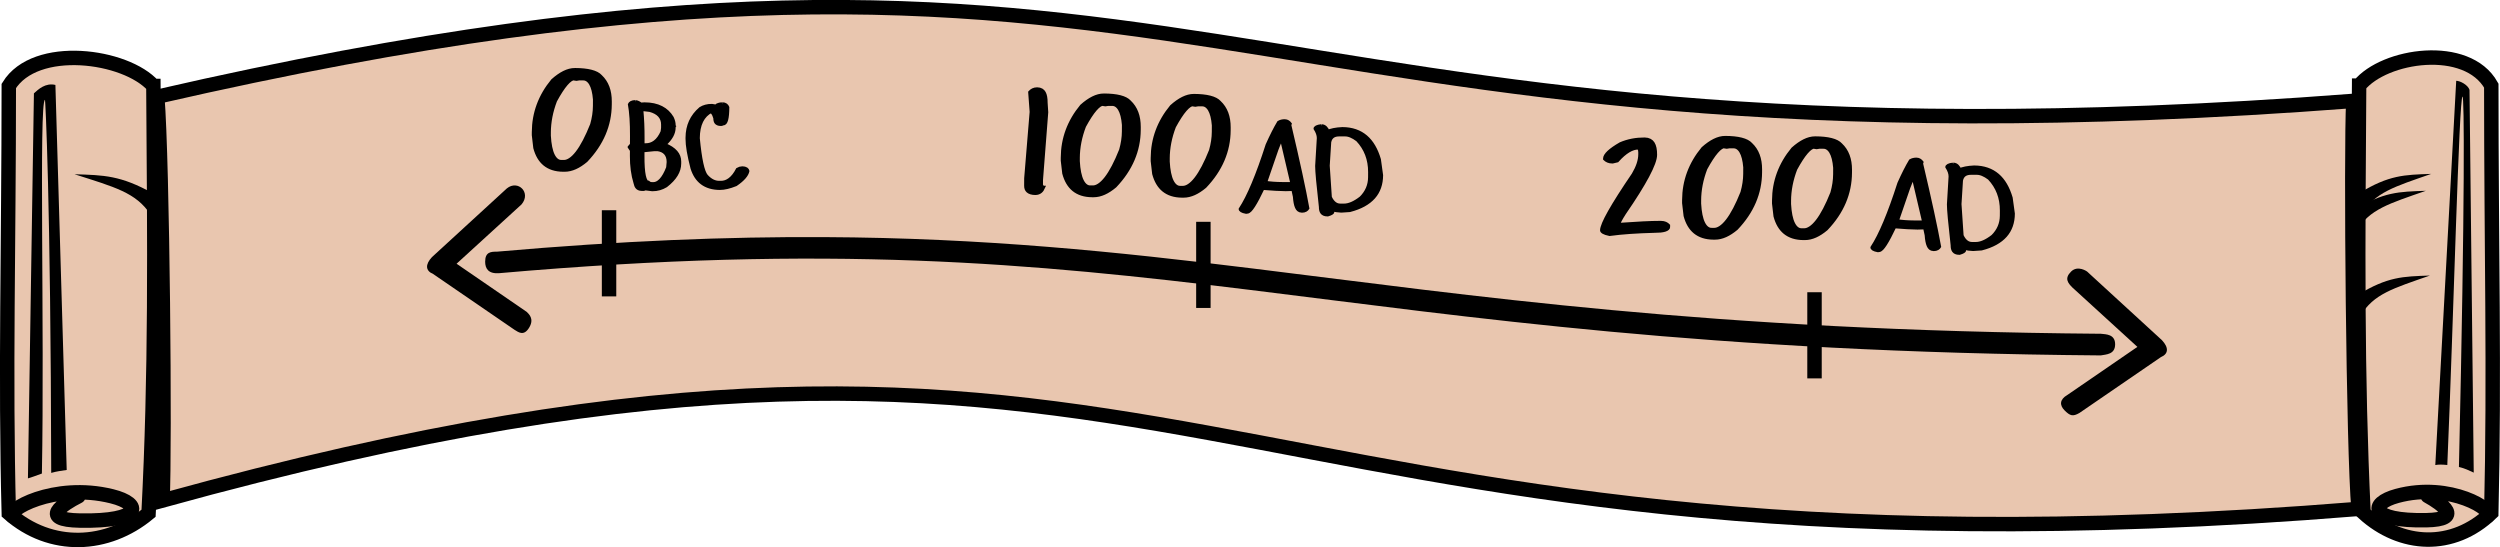 <?xml version="1.0" encoding="UTF-8" standalone="no"?>
<!-- Created with Inkscape (http://www.inkscape.org/) -->

<svg
   xmlns:dc="http://purl.org/dc/elements/1.1/"
   xmlns:cc="http://creativecommons.org/ns#"
   xmlns:rdf="http://www.w3.org/1999/02/22-rdf-syntax-ns#"
   xmlns:svg="http://www.w3.org/2000/svg"
   xmlns="http://www.w3.org/2000/svg"
   xmlns:xlink="http://www.w3.org/1999/xlink"
   xmlns:sodipodi="http://sodipodi.sourceforge.net/DTD/sodipodi-0.dtd"
   xmlns:inkscape="http://www.inkscape.org/namespaces/inkscape"
   width="574.981"
   height="125.818"
   id="svg56206"
   version="1.1"
   inkscape:version="0.48.3.1 r9886"
   sodipodi:docname="timeline.svg">
  <defs
     id="defs56208">
    <linearGradient
       id="linearGradient8448">
      <stop
         style="stop-color:#aa6835;stop-opacity:1;"
         offset="0"
         id="stop8450" />
      <stop
         style="stop-color:#5d391d;stop-opacity:1;"
         offset="1"
         id="stop8452" />
    </linearGradient>
    <linearGradient
       id="linearGradient8456">
      <stop
         style="stop-color:#7b6351;stop-opacity:1;"
         offset="0"
         id="stop8458" />
      <stop
         style="stop-color:#29211b;stop-opacity:1;"
         offset="1"
         id="stop8460" />
    </linearGradient>
    <radialGradient
       inkscape:collect="always"
       xlink:href="#linearGradient8448"
       id="radialGradient56590"
       gradientUnits="userSpaceOnUse"
       gradientTransform="matrix(1,0,0,0.571,-2604.959,1996.127)"
       cx="710.704"
       cy="471.306"
       fx="710.704"
       fy="471.306"
       r="141.848" />
    <radialGradient
       inkscape:collect="always"
       xlink:href="#linearGradient8456"
       id="radialGradient56592"
       gradientUnits="userSpaceOnUse"
       gradientTransform="matrix(-0.623,0.623,-0.645,-0.645,-1352.984,1918.49)"
       cx="712.256"
       cy="149.402"
       fx="712.256"
       fy="149.402"
       r="141.845" />
  </defs>
  <sodipodi:namedview
     id="base"
     pagecolor="#ffffff"
     bordercolor="#666666"
     borderopacity="1.0"
     inkscape:pageopacity="0.0"
     inkscape:pageshadow="2"
     inkscape:zoom="0.49497475"
     inkscape:cx="282.66644"
     inkscape:cy="10.867078"
     inkscape:document-units="px"
     inkscape:current-layer="layer1"
     showgrid="false"
     fit-margin-top="0"
     fit-margin-left="0"
     fit-margin-right="0"
     fit-margin-bottom="0"
     inkscape:window-width="782"
     inkscape:window-height="415"
     inkscape:window-x="582"
     inkscape:window-y="24"
     inkscape:window-maximized="0" />
  <g
     inkscape:label="Layer 1"
     inkscape:groupmode="layer"
     id="layer1"
     transform="translate(-106.695,-417.411)">
    <path
       style="fill:#e9c6af;fill-opacity:1;stroke:#000000;stroke-width:3.32;stroke-miterlimit:4;stroke-dasharray:none"
       inkscape:connector-curvature="0"
       id="path3151"
       d="m 649.274,437.099 c 5.822,-7.149 24.823,-9.935 30.397,0 0,36.76 0.759,66.38 0,98.274 -8.865,8.532 -20.774,7.836 -29.383,0 -1.526,-31.894 -1.27,-61.514 -1.014,-98.274 z" />
    <path
       style="fill:none;stroke:#000000;stroke-width:3.32;stroke-linecap:round;stroke-linejoin:round;stroke-miterlimit:4;stroke-dasharray:none"
       inkscape:connector-curvature="0"
       id="path3153"
       d="m 678.763,536.127 c 1.958,-1.248 -8.495,-7.981 -20.747,-4.663 -6.554,1.77 -6.439,5.853 6.713,5.591 8.645,-0.174 3.652,-3.724 0.3,-5.582" />
    <path
       style="fill-rule:evenodd;stroke-width:4;stroke-miterlimit:4;stroke-dasharray:none"
       inkscape:connector-curvature="0"
       id="path3161-3"
       d="m 649.38,461.786 c 0,0 -2.461,9.848 0.52,4.866 3.008,-5.021 7.516,-6.298 15.957,-9.248 -6.263,0.213 -9.677,0.261 -16.478,4.382 z" />
    <path
       style="fill-rule:evenodd;stroke-width:4;stroke-miterlimit:4;stroke-dasharray:none"
       inkscape:connector-curvature="0"
       id="path3167"
       d="m 648.136,465.674 c 0,0 -2.452,9.848 0.52,4.866 3.008,-5.03 7.524,-6.297 15.966,-9.248 -6.272,0.213 -9.686,0.252 -16.487,4.382 z" />
    <path
       style="fill-rule:evenodd;stroke-width:4;stroke-miterlimit:4;stroke-dasharray:none"
       inkscape:connector-curvature="0"
       id="path3169"
       d="m 649.071,485.167 c 0,0 -2.452,9.848 0.52,4.866 3.008,-5.03 7.524,-6.297 15.966,-9.248 -6.272,0.213 -9.686,0.261 -16.487,4.382 z" />
    <path
       d="m 671.604,435.989 -4.807,88.378 c 0.776,-0.145 1.517,-0.126 2.761,-0.01 1.438,-33.441 2.699,-84.692 3.502,-84.74 0.379,-0.019 0.609,21.688 -0.829,85.205 1.561,0.358 2.117,0.735 3.405,1.287 l -0.97,-88.039 c -0.379,-1.141 -2.144,-2.07 -3.061,-2.08 z"
       id="path3214"
       inkscape:connector-curvature="0"
       style="fill-rule:evenodd;stroke-width:4;stroke-miterlimit:4;stroke-dasharray:none" />
    <path
       style="fill:#e9c6af;fill-opacity:1;stroke:#000000;stroke-width:3.32;stroke-miterlimit:4;stroke-dasharray:none"
       inkscape:connector-curvature="0"
       id="path3196"
       d="m 141.973,437.181 c -6.369,-7.149 -27.156,-9.935 -33.255,0 0,36.76 -0.83,66.38 0,98.274 9.699,8.532 22.726,7.836 32.145,0 1.67,-31.894 1.39,-61.514 1.11,-98.274 z" />
    <path
       style="fill:none;stroke:#000000;stroke-width:3.32;stroke-linecap:round;stroke-linejoin:round;stroke-miterlimit:4;stroke-dasharray:none"
       inkscape:connector-curvature="0"
       id="path3198"
       d="m 109.712,536.21 c -2.142,-1.248 9.293,-7.981 22.697,-4.663 7.17,1.77 7.045,5.853 -7.344,5.591 -9.457,-0.174 -3.995,-3.724 -0.328,-5.582" />
    <path
       style="fill-rule:evenodd;stroke-width:4;stroke-miterlimit:4;stroke-dasharray:none"
       inkscape:connector-curvature="0"
       id="path3200"
       d="m 141.857,461.868 c 0,0 2.692,9.848 -0.569,4.866 -3.291,-5.021 -8.222,-6.297 -17.457,-9.248 6.852,0.213 10.586,0.261 18.027,4.382 z" />
    <path
       d="m 114.496,438.881 -1.376,88.552 c 0.75,-0.193 1.985,-0.677 3.211,-1.112 0.635,-33.432 -0.723,-85.553 0.715,-85.95 0.053,-0.01 1.314,22.288 1.429,85.804 1.411,-0.397 2.126,-0.445 3.564,-0.677 l -2.602,-88.552 c -2.258,-0.551 -3.943,1.006 -4.94,1.935 z"
       id="path3220"
       inkscape:connector-curvature="0"
       style="fill-rule:evenodd;stroke-width:4;stroke-miterlimit:4;stroke-dasharray:none" />
    <path
       d="m 142.87,439.655 c 242.338,-55.623 239.338,21.282 505.07,0.967 -0.6,11.608 0,80.774 1.2,93.834 -269.93,21.766 -266.931,-67.715 -505.07,-1.935 0.6,-12.576 0,-77.872 -1.2,-92.866 z"
       id="path2160-02"
       inkscape:connector-curvature="0"
       style="fill:#e9c6af;fill-opacity:1;stroke:#000000;stroke-width:3.32;stroke-miterlimit:4;stroke-dasharray:none" />
    <path
       style="font-size:medium;font-style:normal;font-variant:normal;font-weight:normal;font-stretch:normal;text-indent:0;text-align:start;text-decoration:none;line-height:normal;letter-spacing:normal;word-spacing:normal;text-transform:none;direction:ltr;block-progression:tb;writing-mode:lr-tb;text-anchor:start;baseline-shift:baseline;color:#000000;fill:#000000;fill-opacity:1;stroke:none;stroke-width:6;marker:none;visibility:visible;display:inline;overflow:visible;enable-background:accumulate;font-family:Sans;-inkscape-font-specification:Sans"
       d="m 296.267,471.944 c -22.129,-0.114 -46.642,0.832 -75.25,3.346 -1.376,0 -2.74,0.034 -2.74,2.302 0,1.579 0.727,2.818 3.181,2.653 75.925,-6.673 122.474,-2.339 172.913,3.865 50.439,6.204 104.741,14.308 195.48,15.045 1.287,-0.243 3.307,-0.223 3.307,-2.56 0,-2.337 -2.108,-2.286 -3.256,-2.42 -90.459,-0.735 -144.38,-8.778 -194.909,-14.993 -31.581,-3.884 -61.844,-7.047 -98.726,-7.237 z"
       id="path222724"
       inkscape:connector-curvature="0"
       sodipodi:nodetypes="ccscsczcscc" />
    <path
       style="font-size:medium;font-style:normal;font-variant:normal;font-weight:normal;font-stretch:normal;text-indent:0;text-align:start;text-decoration:none;line-height:normal;letter-spacing:normal;word-spacing:normal;text-transform:none;direction:ltr;block-progression:tb;writing-mode:lr-tb;text-anchor:start;baseline-shift:baseline;color:#000000;fill:#000000;fill-opacity:1;stroke:none;stroke-width:6;marker:none;visibility:visible;display:inline;overflow:visible;enable-background:accumulate;font-family:Sans;-inkscape-font-specification:Sans"
       d="m 223.274,460.739 -17.224,15.797 c -1.601,1.719 -1.506,3.146 0.259,3.891 l 18.728,12.84 c 0.823,0.475 2.125,1.642 3.417,-0.596 1.128,-1.954 -0.115,-3.028 -0.616,-3.529 l -16.134,-11.076 14.941,-13.644 c 2.287,-2.71 -0.812,-5.746 -3.372,-3.683 z"
       id="path222726"
       inkscape:connector-curvature="0"
       sodipodi:nodetypes="ccccscccc" />
    <path
       sodipodi:nodetypes="ccccsccczc"
       inkscape:connector-curvature="0"
       id="path222736"
       d="m 586.71,479.863 17.224,15.797 c 1.601,1.719 1.506,3.146 -0.259,3.891 l -18.728,12.84 c -1.539,0.889 -2.169,0.652 -3.417,-0.596 -1.207,-1.207 -1.122,-2.525 0.616,-3.529 l 16.134,-11.076 -14.941,-13.644 c -1.066,-1.066 -1.886,-2.101 -0.321,-3.666 1.565,-1.565 3.693,-0.018 3.693,-0.018 z"
       style="font-size:medium;font-style:normal;font-variant:normal;font-weight:normal;font-stretch:normal;text-indent:0;text-align:start;text-decoration:none;line-height:normal;letter-spacing:normal;word-spacing:normal;text-transform:none;direction:ltr;block-progression:tb;writing-mode:lr-tb;text-anchor:start;baseline-shift:baseline;color:#000000;fill:#000000;fill-opacity:1;stroke:none;stroke-width:6;marker:none;visibility:visible;display:inline;overflow:visible;enable-background:accumulate;font-family:Sans;-inkscape-font-specification:Sans" />
    <g
       id="g222324"
       transform="matrix(0.83,0,0,0.83,-1425.848,166.596)">
      <path
         inkscape:connector-curvature="0"
         id="path222295"
         d="m 2179.892,363.649 0,23.871"
         style="fill:none;stroke:#000000;stroke-width:4;stroke-linecap:butt;stroke-linejoin:miter;stroke-miterlimit:4;stroke-opacity:1;stroke-dasharray:none" />
    </g>
    <g
       transform="matrix(1.263,0.006,-0.004,0.792,0,0)"
       style="font-size:41.503px;font-style:normal;font-weight:normal;text-align:start;line-height:125%;letter-spacing:0px;word-spacing:0px;text-anchor:start;fill:#000000;fill-opacity:1;stroke:#000000;font-family:'Sue Ellen Francisco ';-inkscape-font-specification:'Sue Ellen Francisco '"
       id="text222291">
      <path
         d="m 275.089,550.806 c 0.946,3e-5 1.419,1.324 1.419,3.972 l 0.122,2.756 -0.892,19.657 0,1.459 0.284,0.73 0.122,0 c -0.297,1.135 -0.73,1.702 -1.297,1.702 -1.027,0 -1.54,-0.73 -1.54,-2.189 l 0,-2.148 0.932,-19.292 -0.284,-5.755 c 0.324,-0.594 0.703,-0.892 1.135,-0.892"
         style="font-variant:normal;font-weight:bold;font-stretch:normal;font-family:'Sue Ellen Francisco ';-inkscape-font-specification:'Sue Ellen Francisco ';fill:#000000;stroke:#000000"
         id="path57029" />
      <path
         d="m 287.248,552.508 c 2.297,3e-5 3.783,0.594 4.458,1.783 1.189,1.756 1.783,4.229 1.783,7.417 l 0,0.811 c -2e-5,6.08 -1.446,11.565 -4.337,16.455 -1.324,1.783 -2.553,2.675 -3.688,2.675 l -0.284,0 c -2.567,0 -4.215,-2.121 -4.945,-6.363 l -0.284,-3.729 0,-0.892 c 0,-5.566 1.148,-10.592 3.445,-15.077 1.432,-2.054 2.716,-3.08 3.85,-3.08 m -4.823,18.279 0,0.892 c 0.189,5.026 0.986,7.539 2.391,7.539 l 0.527,0 c 1.702,0 3.445,-3.621 5.228,-10.862 0.324,-1.864 0.486,-3.648 0.486,-5.35 l 0,-1.905 c -0.216,-3.999 -0.973,-5.998 -2.27,-5.998 l -0.811,0 -0.446,0.122 -0.527,-0.122 c -0.865,2e-5 -2.027,2.162 -3.486,6.485 -0.73,3.08 -1.094,6.147 -1.094,9.2"
         style="font-variant:normal;font-weight:bold;font-stretch:normal;font-family:'Sue Ellen Francisco ';-inkscape-font-specification:'Sue Ellen Francisco ';fill:#000000;stroke:#000000"
         id="path57031" />
      <path
         d="m 303.623,552.508 c 2.297,3e-5 3.783,0.594 4.458,1.783 1.189,1.756 1.783,4.229 1.783,7.417 l 0,0.811 c -10e-6,6.08 -1.446,11.565 -4.337,16.455 -1.324,1.783 -2.553,2.675 -3.688,2.675 l -0.284,0 c -2.567,0 -4.215,-2.121 -4.945,-6.363 l -0.284,-3.729 0,-0.892 c 0,-5.566 1.148,-10.592 3.445,-15.077 1.432,-2.054 2.716,-3.08 3.85,-3.08 m -4.823,18.279 0,0.892 c 0.189,5.026 0.986,7.539 2.391,7.539 l 0.527,0 c 1.702,0 3.445,-3.621 5.228,-10.862 0.324,-1.864 0.486,-3.648 0.486,-5.35 l 0,-1.905 c -0.216,-3.999 -0.973,-5.998 -2.27,-5.998 l -0.811,0 -0.446,0.122 -0.527,-0.122 c -0.865,2e-5 -2.027,2.162 -3.486,6.485 -0.73,3.08 -1.094,6.147 -1.094,9.2"
         style="font-variant:normal;font-weight:bold;font-stretch:normal;font-family:'Sue Ellen Francisco ';-inkscape-font-specification:'Sue Ellen Francisco ';fill:#000000;stroke:#000000"
         id="path57033" />
    </g>
    <g
       transform="matrix(1.263,0.006,-0.004,0.792,0,0)"
       style="font-size:28.222px;font-style:normal;font-weight:normal;text-align:start;line-height:125%;letter-spacing:0px;word-spacing:0px;text-anchor:start;fill:#000000;fill-opacity:1;stroke:#000000;font-family:'Sue Ellen Francisco ';-inkscape-font-specification:'Sue Ellen Francisco '"
       id="text222759">
      <path
         d="m 320.191,559.725 c 0.276,3e-5 0.542,0.266 0.799,0.799 l -0.083,0.413 c 1.599,10.565 2.719,18.613 3.362,24.143 -0.184,0.514 -0.469,0.772 -0.854,0.772 -0.643,0 -1.029,-1.378 -1.158,-4.134 l -0.303,-2.177 -1.516,0.083 c -0.955,10e-6 -2.398,-0.119 -4.327,-0.358 -1.36,4.649 -2.288,6.973 -2.784,6.973 l -0.055,0 c -0.588,-0.165 -0.882,-0.459 -0.882,-0.882 1.488,-3.638 3.105,-9.867 4.851,-18.686 0.753,-2.719 1.442,-4.915 2.067,-6.587 0.257,-0.239 0.551,-0.358 0.882,-0.358 m -3.638,17.887 c 1.011,0.239 2.076,0.358 3.197,0.358 l 1.488,0 c 0.202,10e-6 0.377,-0.083 0.524,-0.248 l -2.012,-13.395 -0.055,0 c -0.367,0.57 -0.9,2.572 -1.599,6.008 l -1.543,7.276"
         style="font-variant:normal;font-weight:bold;font-stretch:normal;font-family:'Sue Ellen Francisco ';-inkscape-font-specification:'Sue Ellen Francisco ';fill:#000000;stroke:#000000"
         id="path57024" />
      <path
         d="m 326.888,561.131 c 0.386,2e-5 0.735,0.551 1.047,1.654 l 0.165,0 c 0.625,-0.478 1.497,-0.762 2.618,-0.854 3.252,2e-5 5.429,2.94 6.532,8.819 l 0.413,4.603 c -2e-5,5.255 -1.874,8.672 -5.622,10.253 l -1.433,0.165 -0.055,0 c -0.404,0 -1.011,-0.138 -1.819,-0.413 l 0,0.248 0.083,0.524 c 0,0.257 -0.257,0.514 -0.772,0.772 -0.698,0 -1.047,-0.753 -1.047,-2.26 -0.478,-6.449 -0.717,-10.409 -0.717,-11.879 l 0.276,-8.103 c -1e-5,-0.827 -0.202,-1.736 -0.606,-2.729 0,-0.423 0.312,-0.689 0.937,-0.799 m 1.047,11.52 0.413,9.123 c 0.459,1.58 1.13,2.37 2.012,2.37 l 0.717,0 c 0.992,0 2.085,-0.753 3.28,-2.26 1.047,-1.672 1.571,-3.647 1.571,-5.926 l 0,-1.461 c -1e-5,-3.675 -0.753,-6.771 -2.26,-9.288 -0.882,-1.047 -1.69,-1.571 -2.425,-1.571 l -1.047,0 c -1.176,2e-5 -1.847,0.726 -2.012,2.177 l -0.248,6.835"
         style="font-variant:normal;font-weight:bold;font-stretch:normal;font-family:'Sue Ellen Francisco ';-inkscape-font-specification:'Sue Ellen Francisco ';fill:#000000;stroke:#000000"
         id="path57026" />
    </g>
    <g
       transform="matrix(1.263,0.006,-0.004,0.792,0,0)"
       style="font-size:41.503px;font-style:normal;font-weight:normal;text-align:start;line-height:125%;letter-spacing:0px;word-spacing:0px;text-anchor:start;fill:#000000;fill-opacity:1;stroke:#000000;font-family:'Sue Ellen Francisco ';-inkscape-font-specification:'Sue Ellen Francisco '"
       id="text222297">
      <path
         d="m 385.756,564.536 c 1.189,2e-5 1.783,1.513 1.783,4.539 -1e-5,2.594 -1.878,8.295 -5.634,17.104 -0.676,1.702 -1.013,2.77 -1.013,3.202 l 0.122,0 c 3.567,-0.432 6.08,-0.648 7.539,-0.648 l 0.284,0 c 0.459,0 0.838,0.257 1.135,0.77 l 0,0.527 c -1e-5,0.784 -0.77,1.175 -2.31,1.175 -3.269,0.162 -5.998,0.486 -8.187,0.973 -0.838,-0.27 -1.256,-0.648 -1.256,-1.135 0,-1.864 1.905,-7.309 5.715,-16.334 0.784,-2.135 1.175,-4.053 1.175,-5.755 l 0,-0.527 c -1e-5,-0.919 -0.176,-1.378 -0.527,-1.378 -1.243,3e-5 -2.567,1.27 -3.972,3.81 l -0.73,0.284 c -0.459,2e-5 -0.851,-0.257 -1.175,-0.77 l 0,-0.162 c 0,-1.135 0.946,-2.58 2.837,-4.337 1.297,-0.892 2.702,-1.337 4.215,-1.337"
         style="font-variant:normal;font-weight:bold;font-stretch:normal;font-family:'Sue Ellen Francisco ';-inkscape-font-specification:'Sue Ellen Francisco ';fill:#000000;stroke:#000000"
         id="path57017" />
      <path
         d="m 400.428,563.968 c 2.297,3e-5 3.783,0.594 4.458,1.783 1.189,1.756 1.783,4.229 1.783,7.417 l 0,0.811 c -2e-5,6.08 -1.446,11.565 -4.337,16.455 -1.324,1.783 -2.553,2.675 -3.688,2.675 l -0.284,0 c -2.567,0 -4.215,-2.121 -4.945,-6.363 l -0.284,-3.729 0,-0.892 c 0,-5.566 1.148,-10.592 3.445,-15.077 1.432,-2.054 2.716,-3.08 3.85,-3.08 m -4.823,18.279 0,0.892 c 0.189,5.026 0.986,7.539 2.391,7.539 l 0.527,0 c 1.702,0 3.445,-3.621 5.228,-10.862 0.324,-1.864 0.486,-3.648 0.486,-5.35 l 0,-1.905 c -0.216,-3.999 -0.973,-5.998 -2.27,-5.998 l -0.811,0 -0.446,0.122 -0.527,-0.122 c -0.865,2e-5 -2.027,2.162 -3.486,6.485 -0.73,3.08 -1.094,6.147 -1.094,9.2"
         style="font-variant:normal;font-weight:bold;font-stretch:normal;font-family:'Sue Ellen Francisco ';-inkscape-font-specification:'Sue Ellen Francisco ';fill:#000000;stroke:#000000"
         id="path57019" />
      <path
         d="m 416.802,563.968 c 2.297,3e-5 3.783,0.594 4.458,1.783 1.189,1.756 1.783,4.229 1.783,7.417 l 0,0.811 c -2e-5,6.08 -1.446,11.565 -4.337,16.455 -1.324,1.783 -2.553,2.675 -3.688,2.675 l -0.284,0 c -2.567,0 -4.215,-2.121 -4.945,-6.363 l -0.284,-3.729 0,-0.892 c 0,-5.566 1.148,-10.592 3.445,-15.077 1.432,-2.054 2.716,-3.08 3.85,-3.08 m -4.823,18.279 0,0.892 c 0.189,5.026 0.986,7.539 2.391,7.539 l 0.527,0 c 1.702,0 3.445,-3.621 5.228,-10.862 0.324,-1.864 0.486,-3.648 0.486,-5.35 l 0,-1.905 c -0.216,-3.999 -0.973,-5.998 -2.27,-5.998 l -0.811,0 -0.446,0.122 -0.527,-0.122 c -0.865,2e-5 -2.027,2.162 -3.486,6.485 -0.73,3.08 -1.094,6.147 -1.094,9.2"
         style="font-variant:normal;font-weight:bold;font-stretch:normal;font-family:'Sue Ellen Francisco ';-inkscape-font-specification:'Sue Ellen Francisco ';fill:#000000;stroke:#000000"
         id="path57021" />
    </g>
    <path
       inkscape:connector-curvature="0"
       id="path222301"
       d="m 524.019,484.623 0,19.814"
       style="fill:none;stroke:#000000;stroke-width:3.32;stroke-linecap:butt;stroke-linejoin:miter;stroke-miterlimit:4;stroke-opacity:1;stroke-dasharray:none" />
    <g
       transform="matrix(1.263,0.006,-0.004,0.792,0,0)"
       style="font-size:28.222px;font-style:normal;font-weight:normal;text-align:start;line-height:125%;letter-spacing:0px;word-spacing:0px;text-anchor:start;fill:#000000;fill-opacity:1;stroke:#000000;font-family:'Sue Ellen Francisco ';-inkscape-font-specification:'Sue Ellen Francisco '"
       id="text222759-2">
      <path
         d="m 435.267,570.005 c 0.276,3e-5 0.542,0.266 0.799,0.799 l -0.083,0.413 c 1.599,10.565 2.719,18.613 3.362,24.143 -0.184,0.514 -0.469,0.772 -0.854,0.772 -0.643,0 -1.029,-1.378 -1.158,-4.134 l -0.303,-2.177 -1.516,0.083 c -0.955,0 -2.398,-0.119 -4.327,-0.358 -1.36,4.649 -2.288,6.973 -2.784,6.973 l -0.055,0 c -0.588,-0.165 -0.882,-0.459 -0.882,-0.882 1.488,-3.638 3.105,-9.867 4.851,-18.686 0.753,-2.719 1.442,-4.915 2.067,-6.587 0.257,-0.239 0.551,-0.358 0.882,-0.358 m -3.638,17.887 c 1.011,0.239 2.076,0.358 3.197,0.358 l 1.488,0 c 0.202,1e-5 0.377,-0.083 0.524,-0.248 l -2.012,-13.395 -0.055,0 c -0.367,0.57 -0.9,2.572 -1.599,6.008 l -1.543,7.276"
         style="font-variant:normal;font-weight:bold;font-stretch:normal;font-family:'Sue Ellen Francisco ';-inkscape-font-specification:'Sue Ellen Francisco ';fill:#000000;stroke:#000000"
         id="path57012" />
      <path
         d="m 441.964,571.41 c 0.386,2e-5 0.735,0.551 1.047,1.654 l 0.165,0 c 0.625,-0.478 1.497,-0.762 2.618,-0.854 3.252,2e-5 5.429,2.94 6.532,8.819 l 0.413,4.603 c -10e-6,5.255 -1.874,8.672 -5.622,10.253 l -1.433,0.165 -0.055,0 c -0.404,0 -1.011,-0.138 -1.819,-0.413 l 0,0.248 0.083,0.524 c -1e-5,0.257 -0.257,0.514 -0.772,0.772 -0.698,0 -1.047,-0.753 -1.047,-2.26 -0.478,-6.449 -0.717,-10.409 -0.717,-11.879 l 0.276,-8.103 c 0,-0.827 -0.202,-1.736 -0.606,-2.729 0,-0.423 0.312,-0.689 0.937,-0.799 m 1.047,11.52 0.413,9.123 c 0.459,1.58 1.13,2.37 2.012,2.37 l 0.717,0 c 0.992,0 2.085,-0.753 3.28,-2.26 1.047,-1.672 1.571,-3.647 1.571,-5.926 l 0,-1.461 c -1e-5,-3.675 -0.753,-6.771 -2.26,-9.288 -0.882,-1.047 -1.69,-1.571 -2.425,-1.571 l -1.047,0 c -1.176,2e-5 -1.847,0.726 -2.012,2.177 l -0.248,6.835"
         style="font-variant:normal;font-weight:bold;font-stretch:normal;font-family:'Sue Ellen Francisco ';-inkscape-font-specification:'Sue Ellen Francisco ';fill:#000000;stroke:#000000"
         id="path57014" />
    </g>
    <path
       style="fill:none;stroke:#000000;stroke-width:3.32;stroke-linecap:butt;stroke-linejoin:miter;stroke-miterlimit:4;stroke-opacity:1;stroke-dasharray:none"
       d="m 246.772,465.764 0,19.814"
       id="path222260"
       inkscape:connector-curvature="0" />
    <g
       transform="matrix(1.263,0.006,-0.004,0.792,0,0)"
       style="font-size:28.222px;font-style:normal;font-weight:normal;text-align:start;line-height:125%;letter-spacing:0px;word-spacing:0px;text-anchor:start;fill:#000000;fill-opacity:1;stroke:#000000;font-family:'Sue Ellen Francisco ';-inkscape-font-specification:'Sue Ellen Francisco '"
       id="text116694-9-70-1-8">
      <path
         d="m 201.931,555.078 c 0.239,0.037 0.533,0.276 0.882,0.717 l 0.827,-0.083 c 2.223,2e-5 3.822,1.286 4.796,3.858 0.239,0.808 0.358,1.543 0.358,2.205 l 0,0.248 0.055,0.083 -0.055,0.11 0,0.331 c -1e-5,1.635 -0.551,3.261 -1.654,4.878 1.801,1.139 2.701,2.784 2.701,4.933 l 0,0.606 c -1e-5,2.297 -0.818,4.465 -2.453,6.504 -0.717,0.698 -1.47,1.047 -2.26,1.047 l -1.268,-0.248 -0.083,0 -0.303,0.165 -0.331,0 c -0.496,0 -0.818,-0.588 -0.965,-1.764 -0.459,-2.333 -0.689,-4.961 -0.689,-7.882 l 0,-1.571 -0.413,-0.965 0,-0.055 0.413,-0.772 0,-2.37 c -1e-5,-3.822 -0.138,-6.909 -0.413,-9.26 0.129,-0.478 0.413,-0.717 0.854,-0.717 m 0.965,2.343 c 0.165,2.554 0.248,5.328 0.248,8.323 l 0,1.847 0.717,0 c 1.433,10e-6 2.499,-1.305 3.197,-3.914 l 0.083,-1.047 0,-0.965 c -10e-6,-2.076 -0.818,-3.463 -2.453,-4.162 l -1.047,-0.193 -0.331,0 -0.413,0.11 m 0.496,11.796 -0.248,0 0,1.488 c -1e-5,5.145 0.349,7.717 1.047,7.717 0.22,0.294 0.478,0.441 0.772,0.441 l 0.358,0 c 1.102,0 2.03,-1.589 2.784,-4.768 l 0.083,-1.571 c 0,-2.095 -0.689,-3.307 -2.067,-3.638 l -0.744,0 -1.984,0.331"
         style="font-variant:normal;font-weight:bold;font-stretch:normal;font-family:'Sue Ellen Francisco ';-inkscape-font-specification:'Sue Ellen Francisco ';fill:#000000;stroke:#000000"
         id="path57007" />
      <path
         d="m 217.751,555.575 c 0.367,2e-5 0.634,0.312 0.799,0.937 -1e-5,3.252 -0.266,4.878 -0.799,4.878 l -0.248,0.083 c -0.57,2e-5 -0.854,-0.579 -0.854,-1.736 -0.239,-1.341 -0.588,-2.012 -1.047,-2.012 -1.599,1.305 -2.398,3.914 -2.398,7.827 0.386,6.1 0.891,9.72 1.516,10.859 0.753,1.323 1.589,1.984 2.508,1.984 l 0.358,0 c 1.323,0 2.398,-1.305 3.225,-3.914 0.239,-0.22 0.459,-0.331 0.661,-0.331 0.459,0 0.726,0.285 0.799,0.854 -0.147,1.249 -0.864,2.582 -2.15,3.996 -1.084,0.698 -1.994,1.047 -2.729,1.047 -2.462,0 -4.079,-1.911 -4.851,-5.733 -0.625,-3.767 -0.937,-6.624 -0.937,-8.571 l 0,-0.358 c 0,-3.473 0.799,-6.311 2.398,-8.516 0.533,-0.533 1.148,-0.799 1.847,-0.799 l 0.965,0.248 c 0,-0.386 0.312,-0.634 0.937,-0.744"
         style="font-variant:normal;font-weight:bold;font-stretch:normal;font-family:'Sue Ellen Francisco ';-inkscape-font-specification:'Sue Ellen Francisco ';fill:#000000;stroke:#000000"
         id="path57009" />
    </g>
    <g
       transform="matrix(1.263,0.006,-0.004,0.792,0,0)"
       style="font-size:41.503px;font-style:normal;font-weight:normal;text-align:start;line-height:125%;letter-spacing:0px;word-spacing:0px;text-anchor:start;fill:#000000;fill-opacity:1;stroke:#000000;font-family:'Sue Ellen Francisco ';-inkscape-font-specification:'Sue Ellen Francisco '"
       id="text222291-3">
      <path
         d="m 190.903,545.836 c 2.297,3e-5 3.783,0.594 4.458,1.783 1.189,1.756 1.783,4.229 1.783,7.417 l 0,0.811 c -2e-5,6.08 -1.446,11.565 -4.337,16.455 -1.324,1.783 -2.553,2.675 -3.688,2.675 l -0.284,0 c -2.567,0 -4.215,-2.121 -4.945,-6.363 l -0.284,-3.729 0,-0.892 c 0,-5.566 1.148,-10.592 3.445,-15.077 1.432,-2.054 2.716,-3.08 3.85,-3.08 m -4.823,18.279 0,0.892 c 0.189,5.026 0.986,7.539 2.391,7.539 l 0.527,0 c 1.702,0 3.445,-3.621 5.228,-10.862 0.324,-1.864 0.486,-3.648 0.486,-5.35 l 0,-1.905 c -0.216,-3.999 -0.973,-5.998 -2.27,-5.999 l -0.811,0 -0.446,0.122 -0.527,-0.122 c -0.865,3e-5 -2.027,2.162 -3.486,6.485 -0.73,3.08 -1.094,6.147 -1.094,9.2"
         style="font-variant:normal;font-weight:bold;font-stretch:normal;font-family:'Sue Ellen Francisco ';-inkscape-font-specification:'Sue Ellen Francisco ';fill:#000000;stroke:#000000"
         id="path57004" />
    </g>
  </g>
</svg>
